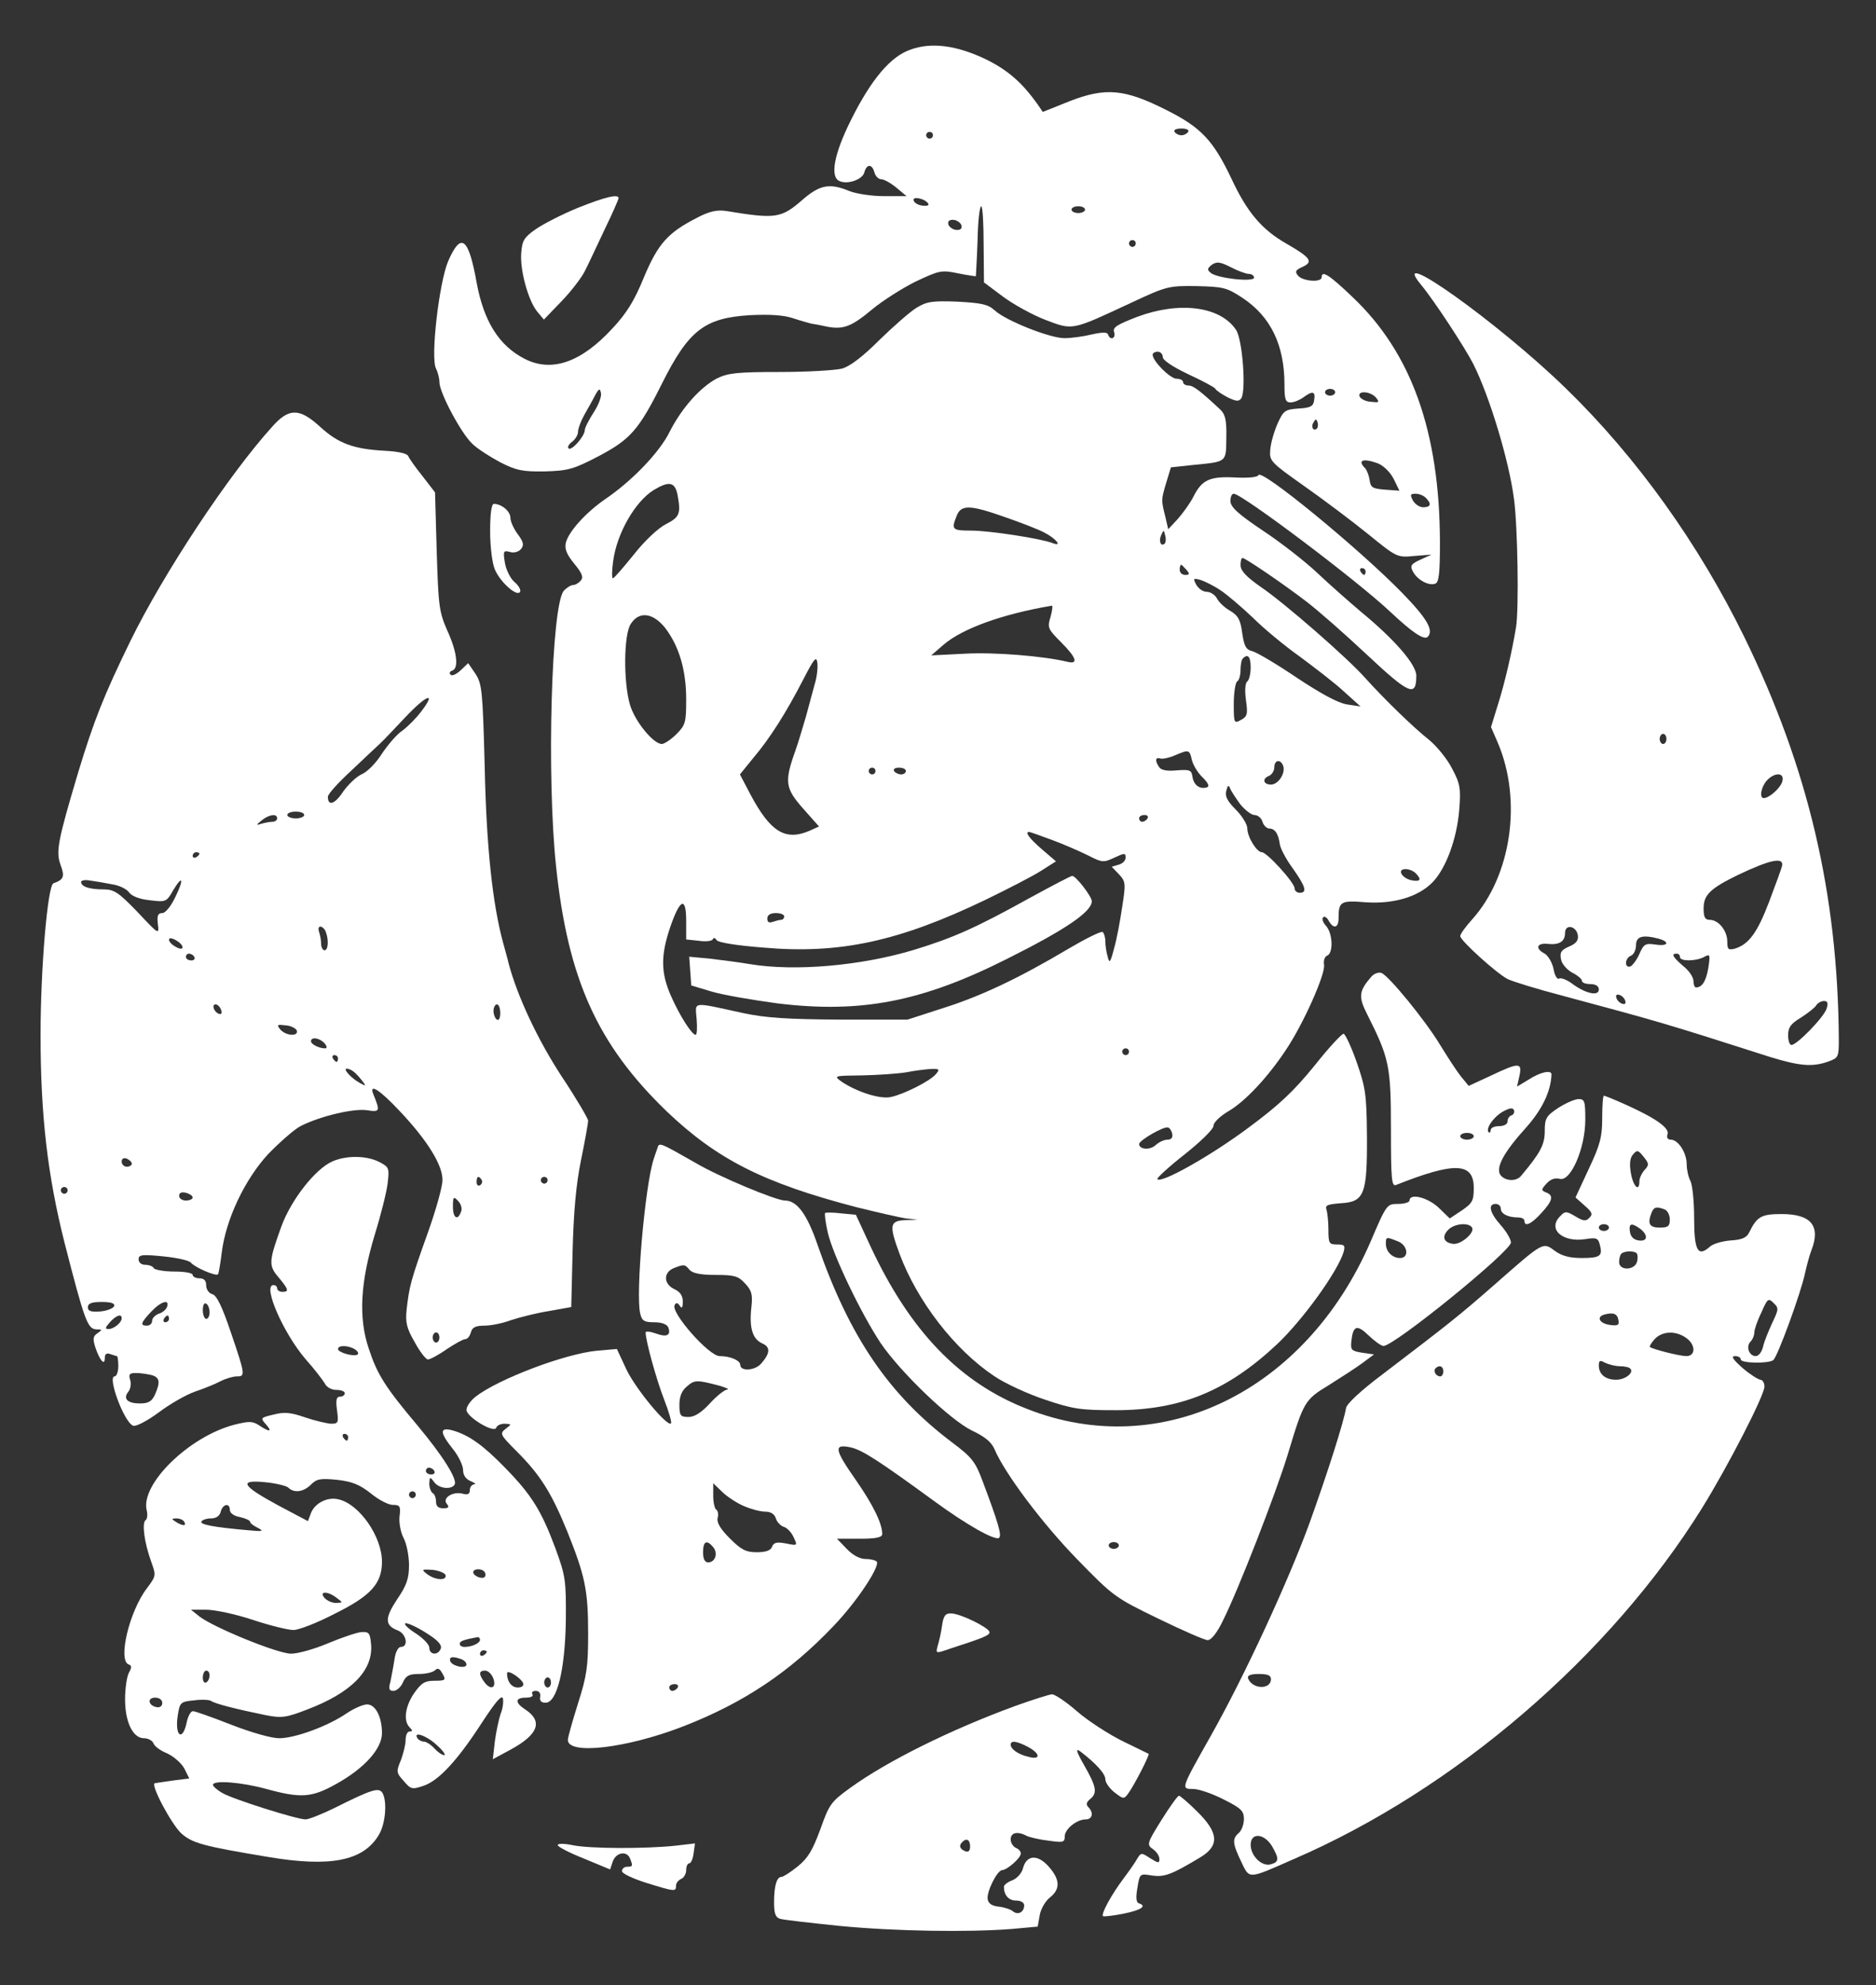 <?xml version="1.0" standalone="no"?>
<!DOCTYPE svg PUBLIC "-//W3C//DTD SVG 20010904//EN"
 "http://www.w3.org/TR/2001/REC-SVG-20010904/DTD/svg10.dtd">
<svg version="1.0" xmlns="http://www.w3.org/2000/svg"
 width="555pt" height="587pt" viewBox="0 0 555 587"
 preserveAspectRatio="xMidYMid meet">

<rect x="0" y="0" width="555" height="587" fill="#333333" stroke="none"/>

<g transform="translate(0,587) scale(0.1,-0.1)"
fill="#fff" stroke="none">
<path d="M2693 5723 c-58 -20 -115 -87 -174 -205 -52 -103 -65 -173 -34 -184
25 -10 67 6 72 26 7 26 23 26 30 0 3 -11 12 -20 20 -20 8 0 28 -11 45 -25 l30
-25 -67 0 c-36 0 -82 7 -102 15 -58 24 -87 19 -138 -25 -64 -56 -80 -58 -226
-34 -27 4 -49 0 -87 -20 -86 -44 -115 -76 -157 -176 -28 -69 -51 -106 -93
-151 -93 -101 -180 -131 -260 -90 -76 39 -121 111 -142 226 -24 133 -46 150
-84 63 -27 -63 -53 -287 -36 -318 5 -10 10 -28 10 -40 0 -31 64 -151 97 -182
15 -15 53 -39 83 -55 47 -24 66 -28 131 -27 69 2 85 6 158 44 95 50 120 77
189 215 79 158 126 195 261 203 59 3 101 0 127 -9 21 -7 46 -14 54 -16 8 -1
30 -5 47 -9 48 -9 72 0 133 51 30 25 88 62 128 82 70 33 77 35 125 25 29 -6
53 -9 54 -9 0 1 3 48 5 104 1 57 6 103 11 103 4 0 7 -51 7 -112 l1 -113 56
-42 c31 -23 87 -54 126 -69 82 -31 76 -32 252 50 107 50 112 51 195 50 79 -2
89 -4 136 -35 83 -55 124 -139 124 -256 0 -44 3 -53 18 -53 10 0 27 7 38 15
27 20 36 18 32 -7 -2 -19 -10 -24 -46 -26 -41 -3 -45 -6 -63 -46 -10 -23 -20
-58 -21 -76 -3 -33 1 -37 100 -107 57 -40 142 -104 189 -142 85 -69 86 -70
137 -65 l51 4 -33 -15 c-28 -13 -31 -18 -22 -35 13 -25 47 -43 66 -36 11 4 14
30 14 123 -1 326 -84 559 -258 724 -69 66 -92 81 -92 59 0 -16 -56 -12 -70 5
-10 12 -7 17 14 26 32 15 24 27 -49 69 -72 41 -116 93 -162 192 -54 113 -89
151 -193 203 -123 62 -179 67 -285 26 l-80 -32 -15 22 c-47 66 -89 102 -154
134 -86 41 -161 51 -223 28z m822 -243 c-3 -5 -12 -10 -20 -10 -8 0 -17 5 -20
10 -4 6 5 10 20 10 15 0 24 -4 20 -10z m-755 -10 c0 -5 -4 -10 -10 -10 -5 0
-10 5 -10 10 0 6 5 10 10 10 6 0 10 -4 10 -10z m-14 -202 c4 -5 -4 -8 -17 -6
-12 1 -24 8 -26 15 -5 14 34 6 43 -9z m464 -18 c0 -5 -9 -10 -20 -10 -11 0
-20 5 -20 10 0 6 9 10 20 10 11 0 20 -4 20 -10z m-366 -45 c3 -10 -1 -15 -13
-15 -10 0 -21 7 -25 15 -3 10 1 15 13 15 10 0 21 -7 25 -15z m516 -55 c0 -5
-4 -10 -10 -10 -5 0 -10 5 -10 10 0 6 5 10 10 10 6 0 10 -4 10 -10z m335 -90
c8 0 15 -5 15 -11 0 -14 -109 -2 -128 14 -11 9 -11 13 3 24 15 10 24 9 56 -7
21 -11 45 -20 54 -20z m-1939 -410 c-14 -22 -26 -45 -26 -52 -1 -19 -39 -62
-48 -54 -4 4 1 13 11 20 9 7 17 20 17 29 0 9 8 31 18 49 10 18 25 44 32 58 12
22 15 23 18 7 2 -10 -8 -36 -22 -57z m2194 60 c0 -5 -7 -10 -15 -10 -8 0 -15
5 -15 10 0 6 7 10 15 10 8 0 15 -4 15 -10z m121 -16 c11 -14 9 -15 -16 -12
-16 1 -30 9 -33 16 -6 18 33 15 49 -4z m-175 -91 c-10 -10 -19 5 -10 18 6 11
8 11 12 0 2 -7 1 -15 -2 -18z m180 -103 c17 -7 36 -25 47 -46 l17 -35 -42 3
c-37 3 -43 6 -46 28 -2 14 -8 29 -13 35 -24 24 -8 31 37 15z m142 -102 c18
-18 15 -28 -8 -28 -10 0 -24 9 -30 20 -9 17 -8 20 8 20 10 0 23 -5 30 -12z"/>
<path d="M1711 5256 c-47 -19 -103 -48 -125 -63 -36 -25 -41 -34 -44 -71 -4
-52 21 -141 47 -173 l20 -24 53 55 c29 30 60 71 69 90 10 19 35 74 58 122 23
47 41 89 41 92 0 13 -39 4 -119 -28z"/>
<path d="M4204 5028 c39 -47 130 -186 155 -235 48 -96 105 -284 120 -398 11
-82 15 -326 6 -380 -11 -68 -33 -164 -53 -227 l-21 -68 20 -46 c73 -171 40
-394 -76 -523 -19 -21 -35 -43 -35 -49 0 -13 106 -109 140 -127 14 -7 88 -30
165 -50 283 -76 301 -81 610 -180 88 -27 126 -31 174 -14 30 11 31 13 31 67
-3 428 -90 800 -279 1187 -135 276 -319 533 -528 736 -198 193 -531 430 -429
307z m726 -1343 c0 -8 -4 -15 -10 -15 -5 0 -10 7 -10 15 0 8 5 15 10 15 6 0
10 -7 10 -15z m343 -125 c-5 -20 -39 -50 -55 -50 -14 0 -8 33 9 52 23 25 53
24 46 -2z m-1 -251 c-2 -8 -19 -55 -38 -105 -35 -92 -60 -126 -101 -139 -20
-5 -23 -3 -23 21 0 32 -26 64 -52 64 -14 0 -18 8 -18 34 0 40 20 59 102 99 95
45 136 54 130 26z m-604 -205 c2 -15 -5 -24 -26 -33 -23 -10 -28 -17 -24 -37
2 -14 17 -31 33 -40 16 -8 29 -19 29 -24 0 -6 11 -10 25 -10 16 0 25 -6 25
-16 0 -21 -40 -12 -80 18 -15 11 -33 18 -38 14 -5 -3 -13 10 -16 29 -4 19 -16
39 -26 45 -29 15 -24 32 8 29 35 -4 52 7 52 32 0 28 34 21 38 -7z m240 -10
c34 -10 26 -23 -11 -17 -29 4 -34 2 -47 -28 -8 -18 -21 -35 -27 -37 -18 -5
-16 25 2 32 8 3 15 17 15 31 0 26 19 32 68 19z m62 -54 c0 -13 46 -13 71 0 18
10 19 8 13 -32 -7 -40 -18 -57 -36 -58 -5 0 -8 9 -8 19 0 11 -13 31 -30 44
-31 27 -37 37 -20 37 6 0 10 -4 10 -10z m-162 -129 c3 -8 -1 -12 -9 -9 -7 2
-15 10 -17 17 -3 8 1 12 9 9 7 -2 15 -10 17 -17z m596 -23 c-7 -25 -88 -108
-104 -108 -6 0 -10 13 -10 29 0 23 8 34 38 52 20 13 41 29 45 36 4 7 15 13 23
13 11 0 13 -6 8 -22z"/>
<path d="M2710 4959 c-19 -12 -68 -55 -109 -95 -49 -49 -86 -77 -110 -84 -20
-5 -103 -10 -184 -10 -126 0 -153 -3 -186 -19 -49 -26 -104 -87 -140 -158 -30
-61 -112 -146 -192 -200 -56 -39 -107 -95 -115 -128 -4 -18 2 -34 25 -62 23
-28 28 -40 19 -50 -6 -7 -16 -13 -23 -13 -6 0 -19 -8 -27 -17 -37 -42 -51
-549 -23 -814 35 -335 123 -528 327 -725 149 -142 286 -212 563 -284 61 -15
126 -30 145 -33 l35 -4 -37 -1 c-46 -2 -48 -15 -17 -99 52 -140 163 -284 280
-362 32 -22 100 -53 151 -70 83 -28 106 -31 208 -31 193 0 331 57 479 196 75
71 178 213 196 272 5 19 3 22 -19 22 -24 0 -26 3 -26 44 0 24 -3 51 -6 60 -4
12 4 15 43 18 69 4 78 26 77 198 -1 123 -4 143 -30 218 -16 46 -34 84 -39 85
-5 1 -44 -41 -86 -94 -61 -75 -104 -116 -196 -184 -110 -82 -257 -165 -269
-152 -3 3 33 36 80 73 48 38 86 75 86 85 0 10 19 28 44 43 50 29 117 101 170
181 52 77 118 226 113 252 -2 13 2 24 9 27 19 7 17 66 -3 88 -9 10 -13 21 -9
25 4 5 12 0 17 -10 14 -25 29 -21 29 7 0 50 6 54 79 48 84 -6 157 16 199 59
40 41 72 129 79 214 5 63 3 77 -21 122 -14 28 -45 66 -68 85 -47 37 -134 122
-189 183 -50 57 -240 223 -310 270 -41 29 -58 46 -59 63 0 12 2 22 6 22 8 0
120 -76 189 -129 33 -25 114 -96 180 -158 125 -117 145 -125 145 -61 0 33 -64
107 -165 190 -33 28 -90 78 -127 113 -36 34 -109 91 -162 126 -73 49 -95 69
-96 87 0 12 4 22 10 22 24 0 367 -258 465 -351 63 -59 98 -83 109 -72 18 19
-2 54 -76 130 -129 132 -418 369 -425 348 -2 -6 -30 -9 -67 -7 -76 4 -100 -6
-125 -56 -10 -20 -32 -50 -47 -67 l-28 -30 -8 35 c-13 52 -13 51 2 102 l14 46
65 7 c102 10 98 7 99 81 1 51 -3 68 -17 82 -61 57 -81 72 -95 72 -9 0 -16 5
-16 10 0 6 -9 10 -19 10 -19 0 -71 52 -71 71 0 5 7 9 15 9 8 0 15 -7 15 -16 0
-9 28 -28 74 -50 41 -19 77 -38 81 -43 3 -6 20 -17 37 -26 25 -12 33 -13 40
-3 15 22 4 173 -15 202 -46 70 -167 86 -293 39 -59 -23 -73 -31 -68 -45 6 -19
-12 -26 -18 -7 -2 7 -17 7 -48 0 -25 -6 -61 -11 -81 -11 -43 0 -174 52 -206
82 -20 18 -38 22 -111 26 -76 3 -91 0 -122 -19z m-706 -550 c11 -58 7 -68 -34
-89 -22 -11 -63 -49 -95 -90 -31 -38 -58 -70 -62 -70 -3 0 -3 23 1 51 11 82
65 176 120 210 45 27 62 24 70 -12z m969 -68 c46 -16 98 -36 115 -45 36 -18
57 -44 26 -32 -32 13 -186 37 -241 37 -56 0 -59 3 -43 43 13 34 38 34 143 -3z
m473 -78 c-11 -11 -19 6 -11 24 8 17 8 17 12 0 3 -10 2 -21 -1 -24z m64 -78
c10 -12 10 -15 -4 -15 -9 0 -16 7 -16 15 0 8 2 15 4 15 2 0 9 -7 16 -15z m530
-5 c0 -5 -2 -10 -4 -10 -3 0 -8 5 -11 10 -3 6 -1 10 4 10 6 0 11 -4 11 -10z
m-430 -55 c19 -12 62 -49 96 -81 33 -33 96 -85 140 -116 43 -32 102 -77 129
-102 l50 -45 -40 6 c-26 4 -76 31 -147 78 -59 40 -118 75 -132 79 -20 5 -25
14 -31 54 -5 39 -12 52 -36 66 -16 9 -34 26 -39 37 -6 10 -19 19 -30 19 -11 0
-24 9 -31 21 -10 19 -9 20 13 14 12 -4 39 -17 58 -30z m-502 -79 c-10 -32 -8
-36 31 -75 46 -46 52 -66 19 -58 -70 17 -216 29 -303 24 l-100 -5 37 32 c55
47 172 90 320 115 3 0 1 -14 -4 -33z m-1140 -33 c41 -54 62 -124 62 -211 0
-68 -2 -76 -29 -103 -16 -16 -36 -29 -43 -29 -25 0 -79 66 -94 115 -20 67 -19
208 2 240 25 39 66 33 102 -12z m442 -167 c-6 -23 -18 -66 -26 -96 -9 -30 -22
-75 -31 -100 -33 -92 -30 -111 23 -171 l47 -53 -29 -13 c-71 -30 -115 -3 -174
108 l-31 59 39 48 c50 59 98 135 148 232 32 62 39 71 42 51 2 -14 -1 -43 -8
-65z m1290 50 c0 -19 -5 -38 -10 -41 -6 -4 -8 -26 -4 -55 6 -42 4 -49 -15 -59
-20 -11 -21 -10 -21 48 0 33 5 63 10 66 6 3 10 19 10 34 0 15 3 31 7 34 15 15
23 5 23 -27z m-174 -273 c4 -16 18 -39 32 -52 16 -16 21 -26 13 -29 -21 -7
-39 6 -43 30 -3 21 -7 23 -47 20 -29 -3 -47 1 -52 10 -13 19 -11 30 4 25 6 -2
26 2 42 9 42 18 44 18 51 -13z m270 -17 c8 -22 -14 -56 -36 -56 -23 0 -27 18
-5 26 8 4 15 15 15 25 0 22 18 25 26 5z m-1206 -16 c0 -5 -4 -10 -10 -10 -5 0
-10 5 -10 10 0 6 5 10 10 10 6 0 10 -4 10 -10z m90 0 c0 -5 -6 -10 -14 -10 -8
0 -18 5 -21 10 -3 6 3 10 14 10 12 0 21 -4 21 -10z m989 -98 c14 -17 33 -32
42 -32 10 0 21 -9 24 -20 3 -11 13 -20 20 -20 17 0 27 -16 31 -45 1 -12 18
-45 38 -72 39 -55 44 -73 21 -73 -8 0 -15 6 -15 13 0 17 -82 107 -97 107 -15
0 -43 45 -43 71 0 11 -15 36 -34 55 -25 25 -33 40 -28 56 4 16 7 18 11 7 3 -8
17 -29 30 -47z m-274 -42 c-3 -5 -10 -10 -16 -10 -5 0 -9 5 -9 10 0 6 7 10 16
10 8 0 12 -4 9 -10z m-282 -64 c35 -13 83 -34 107 -46 41 -21 45 -21 77 -6 30
14 33 14 33 0 0 -9 -9 -18 -21 -21 l-20 -6 21 -22 c20 -21 21 -27 10 -96 -6
-41 -16 -96 -24 -123 -11 -43 -14 -46 -19 -25 -4 13 -7 34 -7 46 0 12 -4 24
-8 27 -5 3 -51 -20 -102 -50 -145 -86 -256 -139 -370 -175 l-105 -34 -200 0
c-155 1 -219 5 -285 19 -157 34 -143 36 -139 -18 2 -25 1 -46 -3 -46 -11 0
-47 56 -73 115 -30 68 -31 119 -2 204 29 84 47 91 47 18 l0 -55 38 -4 c20 -3
39 -1 41 5 2 5 7 4 11 -3 4 -7 60 -16 138 -22 225 -20 401 18 657 141 66 32
140 70 165 86 l44 28 -42 36 c-38 33 -51 51 -37 51 2 0 33 -11 68 -24z m1075
-98 c19 -19 14 -26 -12 -21 -29 6 -44 33 -18 33 10 0 23 -5 30 -12z m-1868
-128 c0 -5 -4 -10 -9 -10 -5 0 -16 -3 -25 -6 -11 -4 -16 -1 -16 10 0 10 9 16
25 16 14 0 25 -4 25 -10z m1020 -400 c0 -5 -4 -10 -10 -10 -5 0 -10 5 -10 10
0 6 5 10 10 10 6 0 10 -4 10 -10z m-571 -66 c-16 -20 -95 -60 -134 -68 -32 -7
-102 16 -146 46 -23 17 -22 17 61 18 47 1 105 5 130 9 25 5 58 9 74 10 25 1
27 -1 15 -15z m699 -177 c2 -11 -3 -17 -14 -17 -10 0 -25 -7 -35 -16 -17 -16
-49 -13 -49 3 0 11 73 53 85 49 6 -1 11 -10 13 -19z"/>
<path d="M3045 3214 c-157 -87 -224 -117 -342 -153 -156 -47 -352 -64 -484
-42 -30 5 -82 12 -117 16 l-63 6 3 -42 3 -43 60 -18 c33 -10 121 -25 195 -35
246 -30 426 4 680 132 172 86 250 139 250 170 0 14 -47 75 -58 75 -4 0 -61
-30 -127 -66z"/>
<path d="M806 4609 c-129 -142 -322 -434 -420 -634 -79 -162 -108 -235 -155
-390 -60 -201 -66 -233 -52 -272 13 -35 10 -44 -21 -55 -17 -7 -38 -250 -38
-448 0 -240 21 -417 71 -615 59 -230 68 -255 94 -256 18 0 18 -1 4 -11 -14 -9
-15 -17 -7 -42 13 -39 28 -56 28 -32 0 12 5 16 16 12 9 -3 18 -6 20 -6 2 0 4
-13 4 -30 0 -16 -5 -30 -11 -30 -22 0 28 -136 55 -146 8 -3 41 14 75 39 33 25
82 53 108 62 27 9 61 23 76 31 16 8 37 14 48 14 25 0 25 4 -18 130 -26 77 -42
110 -55 113 -10 3 -18 14 -18 26 0 14 -6 21 -20 21 -11 0 -20 5 -20 10 0 6
-24 10 -54 10 -30 0 -58 5 -61 10 -3 6 -15 10 -26 10 -11 0 -19 7 -19 16 0 14
10 15 72 9 40 -4 78 -12 83 -19 12 -14 74 -41 80 -34 2 2 7 31 11 64 12 98 68
216 137 291 34 35 77 73 96 83 59 30 158 53 197 47 38 -6 39 -3 19 46 -15 36
18 15 78 -49 82 -87 127 -160 126 -204 0 -19 -20 -91 -45 -160 -49 -137 -53
-153 -61 -222 -4 -39 0 -56 24 -97 15 -28 33 -51 39 -51 6 0 31 13 55 30 24
16 49 30 55 30 7 0 14 9 17 20 4 15 14 20 40 20 19 0 54 7 78 16 24 8 74 21
112 27 l67 12 4 165 c3 115 10 197 25 270 12 58 21 110 21 116 0 6 -35 66 -79
132 -70 107 -130 235 -156 332 -3 14 -11 41 -16 60 -32 116 -50 287 -55 520
-6 228 -8 247 -27 277 l-22 32 -22 -21 c-13 -12 -26 -18 -30 -13 -5 4 -2 10 5
12 20 7 14 56 -15 119 -24 55 -26 72 -31 233 l-5 175 -37 48 c-21 26 -40 53
-42 59 -3 8 -30 14 -69 16 -94 5 -138 22 -191 70 -62 57 -93 57 -142 2z m440
-843 c-14 -19 -39 -44 -55 -56 -17 -11 -44 -43 -62 -70 -17 -27 -44 -54 -60
-60 -15 -7 -39 -30 -54 -51 -24 -37 -45 -44 -45 -15 0 8 31 42 69 77 37 35 75
71 84 79 9 8 43 44 76 79 63 67 94 78 47 17z m-346 -306 c0 -5 -11 -10 -25
-10 -14 0 -25 5 -25 10 0 6 11 10 25 10 14 0 25 -4 25 -10z m-80 -10 c0 -5 -6
-10 -14 -10 -8 0 -23 -3 -33 -6 -16 -5 -16 -4 1 10 22 18 46 21 46 6z m-230
-104 c0 -3 -4 -8 -10 -11 -5 -3 -10 -1 -10 4 0 6 5 11 10 11 6 0 10 -2 10 -4z
m-258 -91 c21 -3 43 -14 50 -24 8 -11 31 -20 61 -23 47 -6 50 -5 69 29 29 48
33 34 6 -21 -13 -27 -29 -46 -38 -46 -13 0 -16 -8 -13 -32 4 -33 3 -32 -60 35
-56 58 -69 67 -100 67 -42 0 -67 8 -67 22 0 5 12 7 28 4 15 -2 44 -7 64 -11z
m632 -141 c9 -24 7 -54 -4 -54 -5 0 -10 9 -10 19 0 11 -3 26 -6 35 -3 9 -2 16
4 16 5 0 13 -7 16 -16z m-424 -45 c0 -6 -7 -6 -20 1 -11 6 -20 15 -20 21 0 6
7 6 20 -1 11 -6 20 -15 20 -21z m35 -29 c3 -5 -1 -10 -9 -10 -9 0 -16 5 -16
10 0 6 4 10 9 10 6 0 13 -4 16 -10z m79 -156 c4 -10 1 -14 -6 -12 -15 5 -23
28 -10 28 5 0 13 -7 16 -16z m826 -10 c0 -14 -4 -23 -10 -19 -5 3 -10 15 -10
26 0 10 5 19 10 19 6 0 10 -12 10 -26z m-602 -51 c6 -19 -33 -16 -49 3 -11 14
-9 15 16 12 16 -1 30 -9 33 -15z m82 -38 c8 -9 8 -15 2 -15 -18 0 -42 12 -42
21 0 14 26 10 40 -6z m40 -45 c0 -5 -2 -10 -4 -10 -3 0 -8 5 -11 10 -3 6 -1
10 4 10 6 0 11 -4 11 -10z m45 -38 c6 -4 17 -16 25 -26 14 -18 14 -19 -6 -8
-24 13 -51 42 -38 42 5 0 14 -4 19 -8z m-655 -273 c0 -5 -7 -9 -15 -9 -8 0
-15 7 -15 15 0 9 6 12 15 9 8 -4 15 -10 15 -15z m1035 -48 c3 -5 1 -12 -5 -16
-5 -3 -10 1 -10 9 0 18 6 21 15 7z m195 -1 c0 -5 -4 -10 -10 -10 -5 0 -10 5
-10 10 0 6 5 10 10 10 6 0 10 -4 10 -10z m-1420 -30 c0 -5 -4 -10 -10 -10 -5
0 -10 5 -10 10 0 6 5 10 10 10 6 0 10 -4 10 -10z m370 -21 c0 -5 -9 -9 -20 -9
-11 0 -20 6 -20 14 0 9 7 12 20 9 11 -3 20 -9 20 -14z m794 -42 c-10 -28 -24
-19 -24 15 0 29 2 31 15 17 9 -9 13 -23 9 -32z m-1026 -279 c-3 -7 -21 -14
-41 -16 -28 -2 -37 1 -37 12 0 12 11 16 41 16 28 0 39 -4 37 -12z m156 -3 c-3
-8 -14 -17 -25 -20 -10 -4 -19 -13 -19 -21 0 -8 -7 -14 -15 -14 -21 0 -19 8
12 41 29 31 56 39 47 14z m126 -16 c0 -10 -4 -19 -10 -19 -5 0 -10 12 -10 26
0 14 4 23 10 19 6 -3 10 -15 10 -26z m-260 -17 c0 -13 -23 -32 -39 -32 -11 0
-10 4 4 20 19 21 35 26 35 12z m140 -2 c0 -5 -5 -10 -11 -10 -5 0 -7 5 -4 10
3 6 8 10 11 10 2 0 4 -4 4 -10z m800 -55 c0 -8 -4 -15 -10 -15 -5 0 -10 7 -10
15 0 8 5 15 10 15 6 0 10 -7 10 -15z m-852 -111 c25 -7 27 -21 10 -59 -9 -19
-19 -25 -44 -25 -37 0 -51 14 -34 35 6 8 9 23 5 35 -5 16 -2 20 17 20 13 0 33
-3 46 -6z"/>
<path d="M1450 4300 c0 -46 6 -95 14 -114 16 -38 68 -84 75 -65 2 6 -6 19 -17
28 -11 9 -24 34 -28 55 -6 36 -5 39 14 34 12 -4 26 0 33 8 10 12 8 21 -9 44
-12 16 -22 38 -22 49 0 19 -26 41 -49 41 -7 0 -11 -30 -11 -80z"/>
<path d="M4057 2982 c-37 -43 -39 -59 -12 -112 65 -129 70 -152 70 -338 0
-149 2 -171 15 -166 174 69 230 67 230 -9 0 -37 -4 -45 -35 -66 l-36 -24 -32
31 c-32 31 -87 45 -87 22 0 -5 -15 -10 -34 -10 -33 0 -34 -1 -81 -111 -192
-444 -620 -652 -1017 -495 -200 78 -346 231 -462 479 l-44 95 -43 4 c-24 3
-46 3 -48 1 -2 -1 1 -28 8 -58 15 -65 96 -235 156 -326 59 -87 207 -229 272
-260 36 -17 56 -33 65 -54 30 -71 140 -218 243 -324 108 -111 113 -115 241
-177 72 -35 138 -64 147 -64 10 0 28 22 45 58 44 87 156 374 192 492 47 156
50 161 121 204 35 22 80 51 99 65 l35 26 -35 5 c-32 5 -35 8 -32 35 5 46 17
49 51 16 18 -17 37 -31 44 -31 32 0 377 280 377 306 0 9 -13 32 -30 51 -33 37
-39 63 -15 63 8 0 15 -6 15 -14 0 -15 21 -26 51 -26 10 0 19 -4 19 -10 0 -19
20 -10 50 23 34 37 37 52 14 61 -15 6 -15 8 1 26 12 13 25 18 40 14 32 -8 75
91 75 175 0 55 -2 61 -20 61 -11 0 -38 -12 -60 -26 -36 -24 -40 -31 -40 -69 0
-40 -13 -64 -70 -132 -14 -17 -45 -16 -60 1 -17 21 7 67 75 142 48 54 73 107
75 157 0 14 -33 7 -67 -15 l-35 -21 7 31 c9 41 -1 41 -85 1 l-65 -30 -23 28
c-12 15 -40 58 -62 94 -45 74 -151 203 -173 212 -9 3 -22 -2 -30 -11z m415
-410 c-7 -2 -12 -10 -12 -18 0 -8 -10 -14 -25 -14 -14 0 -25 -5 -25 -12 0 -6
-3 -9 -6 -6 -10 11 16 47 44 62 19 10 28 11 31 3 2 -6 -1 -13 -7 -15z m-112
-62 c0 -5 -9 -10 -20 -10 -11 0 -20 5 -20 10 0 6 9 10 20 10 11 0 20 -4 20
-10z m-5 -270 c9 -15 -34 -52 -57 -48 -28 4 -33 22 -13 42 18 18 60 22 70 6z
m-221 -40 c31 -11 36 -50 8 -50 -23 0 -42 19 -42 42 0 21 1 21 34 8z m-824
-900 c0 -5 -7 -10 -15 -10 -8 0 -15 5 -15 10 0 6 7 10 15 10 8 0 15 -4 15 -10z"/>
<path d="M4740 2564 c0 -56 -6 -79 -40 -151 l-39 -84 27 -24 c22 -19 25 -26
14 -36 -10 -11 -18 -10 -41 4 -27 16 -31 16 -45 1 -39 -38 6 -79 75 -68 32 5
37 3 42 -17 9 -33 1 -39 -54 -39 -35 0 -58 6 -79 21 -36 27 -33 28 -180 -101
-104 -91 -128 -110 -330 -264 -64 -48 -106 -87 -108 -100 -6 -39 -54 -190
-108 -340 -62 -170 -192 -452 -292 -629 -89 -158 -89 -157 -52 -157 16 0 57
-14 90 -31 52 -26 60 -34 60 -58 0 -16 -7 -34 -15 -41 -20 -17 -19 -31 7 -85
25 -52 18 -53 154 7 478 206 937 601 1209 1038 77 124 185 334 185 360 0 11
-6 20 -12 20 -7 1 -31 16 -53 35 -28 25 -35 35 -22 35 9 0 17 -4 17 -10 0 -11
80 -13 96 -2 12 8 82 199 94 257 5 22 13 53 19 68 28 72 -1 107 -88 107 -60 0
-73 -7 -96 -54 -8 -16 -21 -22 -55 -24 -25 -2 -53 -10 -62 -19 -35 -31 -46
-11 -46 85 0 49 -5 98 -11 110 -6 11 -11 33 -11 49 0 34 -25 73 -47 73 -9 0
-13 6 -10 15 8 18 -32 47 -118 86 -35 16 -67 29 -70 29 -3 0 -5 -30 -5 -66z
m125 -154 c-8 -9 -15 -24 -15 -33 0 -33 -18 -16 -25 23 -5 28 -3 46 6 56 12
14 15 14 31 -6 17 -21 17 -25 3 -40z m59 -116 c9 -3 16 -17 16 -30 0 -20 -5
-24 -30 -24 -30 0 -37 11 -24 44 7 17 14 19 38 10z m-164 -54 c0 -5 -7 -10
-15 -10 -8 0 -15 5 -15 10 0 6 7 10 15 10 8 0 15 -4 15 -10z m93 -4 c24 -19
21 -38 -5 -34 -15 2 -24 11 -26 26 -4 25 5 27 31 8z m-11 -72 c3 -3 4 -14 1
-25 -7 -26 -53 -27 -53 -1 0 10 3 22 7 25 8 8 38 9 45 1z m401 -206 c-11 -24
-24 -55 -27 -70 -4 -16 -13 -28 -22 -28 -19 0 -30 28 -15 43 6 6 11 18 11 27
0 8 9 35 21 59 18 42 21 43 36 28 16 -15 15 -19 -4 -59z m-455 8 c3 -14 -2
-17 -24 -14 -32 4 -43 24 -17 31 27 7 38 2 41 -17z m200 -52 c29 -20 29 -54 1
-54 -20 0 -99 20 -108 27 -2 1 4 12 14 23 22 24 62 26 93 4z m-195 -84 c13 0
27 -3 30 -7 12 -12 -15 -33 -42 -33 -31 0 -51 16 -51 42 0 15 3 17 19 8 11 -5
30 -10 44 -10z m-523 -15 c0 -8 -4 -15 -9 -15 -13 0 -22 16 -14 24 11 11 23 6
23 -9z m-510 -910 c0 -33 -57 -30 -68 3 -2 8 9 12 32 12 26 0 36 -4 36 -15z
m3 -494 c22 -38 21 -47 -4 -54 -26 -7 -59 25 -59 58 0 37 40 34 63 -4z"/>
<path d="M1945 2475 c-3 -8 -8 -23 -11 -32 -26 -79 -54 -401 -40 -457 5 -22
12 -26 42 -26 22 0 37 -6 41 -15 9 -24 -5 -30 -37 -18 -17 6 -30 7 -30 3 0
-25 33 -143 55 -199 14 -36 23 -67 20 -70 -11 -11 -106 104 -132 160 l-28 60
-58 -5 c-96 -9 -293 -84 -360 -136 -15 -12 -27 -29 -27 -39 0 -21 82 -70 88
-53 2 7 13 12 25 12 21 -1 21 -1 3 -15 -18 -14 -17 -17 32 -66 70 -70 103
-122 150 -237 53 -132 62 -174 62 -304 0 -96 -4 -124 -30 -205 -16 -51 -30
-100 -30 -108 0 -45 173 -25 341 40 180 70 316 161 446 298 68 71 136 174 127
189 -3 4 -18 8 -33 8 -17 0 -38 11 -56 30 l-29 30 67 0 c50 0 67 4 67 14 0 31
-27 86 -77 158 -65 93 -68 109 -16 98 35 -8 85 -41 247 -159 94 -69 182 -119
192 -108 8 7 -3 45 -49 167 -21 57 -32 71 -88 113 -188 141 -305 312 -400 585
-31 91 -61 132 -97 132 -26 0 -194 70 -262 110 -109 62 -110 63 -115 45z m95
-360 c9 -10 32 -15 77 -15 55 0 67 -3 87 -25 20 -21 23 -33 19 -70 -7 -60 3
-94 31 -107 26 -11 25 -29 -2 -60 -18 -21 -62 -24 -62 -4 0 13 -29 26 -61 26
-32 0 -146 130 -133 151 4 8 9 7 15 -2 6 -10 9 -6 9 12 0 18 -8 29 -25 37 -32
15 -33 49 -2 62 31 12 33 12 47 -5z m90 -343 c19 -6 29 -10 21 -11 -8 -1 -31
-19 -51 -41 -25 -27 -45 -40 -63 -40 -24 0 -27 4 -27 36 0 25 7 42 23 55 22
19 29 19 97 1z m72 -356 c21 -9 48 -16 62 -16 16 0 27 -7 31 -19 3 -11 14 -23
24 -26 10 -3 23 -17 29 -31 12 -25 11 -25 -23 -18 -27 5 -36 3 -41 -10 -4 -11
-19 -16 -45 -16 -32 0 -46 7 -80 41 -28 28 -39 47 -36 60 3 10 1 22 -4 25 -5
3 -9 22 -9 41 l0 37 28 -27 c15 -14 44 -33 64 -41z m-92 -121 c15 -18 6 -45
-15 -45 -10 0 -15 10 -15 30 0 33 11 38 30 15z m-105 -415 c-3 -5 -10 -10 -16
-10 -5 0 -9 5 -9 10 0 6 7 10 16 10 8 0 12 -4 9 -10z"/>
<path d="M984 2436 c-51 -22 -122 -113 -151 -191 -38 -105 -39 -117 -9 -152
30 -36 32 -43 11 -43 -8 0 -15 5 -15 10 0 6 -5 10 -11 10 -33 0 29 -142 95
-219 26 -29 51 -62 57 -72 5 -11 20 -19 34 -19 14 0 25 -4 25 -10 0 -5 -6 -10
-14 -10 -11 0 -13 -10 -9 -40 5 -37 4 -40 -18 -40 -13 1 -48 9 -77 19 -43 15
-62 16 -93 8 -38 -9 -39 -10 -23 -28 21 -23 12 -25 -19 -4 -20 13 -30 13 -74
2 -134 -35 -278 -176 -259 -253 3 -12 2 -25 -3 -29 -12 -7 -4 -67 16 -122 15
-42 15 -43 -12 -79 -53 -69 -87 -215 -54 -226 9 -3 9 -9 0 -25 -6 -12 -11 -47
-11 -78 0 -67 23 -115 56 -115 12 0 25 -7 28 -15 3 -9 21 -22 41 -30 19 -9 41
-28 50 -44 l15 -30 -48 -6 c-26 -4 -50 -7 -54 -8 -14 -3 49 -121 78 -148 32
-29 64 -38 257 -70 184 -31 281 -12 327 64 21 33 26 102 11 126 -11 16 -31 10
-143 -46 -37 -18 -75 -33 -84 -33 -26 0 -216 60 -246 78 -16 9 -28 20 -28 24
0 15 85 8 158 -12 102 -28 134 -26 207 15 83 46 135 104 135 150 0 48 -19 85
-44 85 -12 0 -39 -12 -60 -26 -55 -38 -153 -74 -200 -74 -23 0 -83 17 -142 40
-56 22 -107 40 -113 40 -7 0 -14 -14 -18 -30 -12 -62 -37 -45 -27 18 6 38 8
40 48 44 22 3 46 2 51 -2 11 -8 74 -24 162 -42 47 -9 60 -7 122 17 129 49 194
114 189 190 -3 36 -6 40 -28 39 -14 -1 -58 -16 -99 -33 -40 -17 -89 -31 -110
-31 -39 0 -228 77 -271 110 l-25 20 45 0 c25 0 87 -13 138 -30 51 -17 105 -30
120 -30 16 0 70 21 122 48 107 53 140 89 140 154 0 74 -66 169 -127 184 -33 9
-71 -10 -83 -40 l-9 -24 -87 46 c-109 59 -120 77 -39 69 32 -3 63 -11 68 -16
17 -17 45 -13 67 9 17 17 28 19 78 14 44 -5 66 -14 99 -40 23 -19 52 -34 65
-34 21 0 24 -4 20 -34 -2 -18 3 -47 12 -64 9 -17 16 -53 16 -80 0 -40 -7 -60
-35 -101 -37 -56 -37 -77 1 -92 26 -9 34 -49 10 -49 -8 0 -16 -15 -19 -37 -3
-21 -9 -50 -12 -66 -6 -21 -4 -27 9 -27 9 0 22 11 28 25 9 20 18 25 48 25 20
0 41 5 47 11 8 8 14 5 22 -10 11 -19 9 -21 -23 -21 -29 0 -39 -6 -61 -37 -27
-40 -32 -82 -13 -101 9 -9 9 -12 0 -12 -7 0 -12 -11 -12 -25 0 -14 -7 -41 -14
-60 -14 -33 -14 -37 8 -61 21 -25 25 -26 58 -15 46 15 102 76 175 189 40 61
58 82 61 69 2 -10 -1 -31 -7 -45 -5 -15 -13 -51 -17 -81 l-6 -53 52 28 c83 45
97 84 44 119 -31 20 -31 35 2 35 14 0 23 4 19 10 -3 6 1 10 10 10 10 0 15 -7
13 -18 -2 -11 3 -17 16 -17 34 0 58 98 60 245 1 117 -1 130 -31 212 -41 110
-70 157 -147 236 -66 68 -108 98 -156 112 -40 11 -40 -5 0 -55 17 -21 30 -49
30 -62 0 -15 8 -27 23 -33 12 -5 16 -9 10 -9 -7 -1 -13 -8 -13 -17 0 -12 -6
-15 -21 -11 -29 8 -62 -13 -47 -30 8 -10 5 -13 -11 -13 -14 0 -21 6 -21 19 0
11 -4 23 -10 26 -5 3 -10 16 -10 28 1 20 2 21 14 5 14 -20 51 -24 61 -8 9 15
-34 84 -110 175 -96 114 -119 151 -144 227 -31 92 -25 196 18 338 18 58 35
126 38 152 5 44 4 47 -25 62 -37 19 -96 20 -138 2z m66 -556 c8 -5 12 -12 8
-15 -8 -8 -58 5 -58 16 0 12 31 11 50 -1z m-20 -260 c0 -5 -2 -10 -4 -10 -3 0
-8 5 -11 10 -3 6 -1 10 4 10 6 0 11 -4 11 -10z m255 -100 c3 -5 -1 -10 -9 -10
-9 0 -16 5 -16 10 0 6 4 10 9 10 6 0 13 -4 16 -10z m-55 -70 c0 -5 -4 -10 -10
-10 -5 0 -10 5 -10 10 0 6 5 10 10 10 6 0 10 -4 10 -10z m-550 -45 c0 -9 12
-18 30 -21 17 -4 30 -10 30 -14 0 -4 10 -12 23 -18 19 -10 14 -11 -28 -7 -103
9 -145 17 -139 26 3 5 16 9 28 9 15 0 26 7 29 20 6 23 27 27 27 5z m-135 -35
c8 -13 -5 -13 -25 0 -13 8 -13 10 2 10 9 0 20 -4 23 -10z m773 -157 c5 -18
-30 -16 -54 2 -18 14 -17 15 15 13 19 -2 36 -9 39 -15z m116 8 c3 -4 3 -11 0
-14 -8 -8 -34 3 -34 14 0 11 27 12 34 0z m-438 -76 c19 -14 19 -14 -2 -15 -12
0 -27 7 -34 15 -17 20 9 21 36 0z m267 -105 c32 -20 45 -34 41 -45 -8 -21 -34
-19 -34 3 0 9 -19 29 -43 44 -23 15 -35 28 -26 28 8 0 36 -13 62 -30z m157
-19 c0 -10 -24 -21 -46 -21 -8 0 -14 4 -14 9 0 8 10 12 53 20 4 0 7 -3 7 -8z
m20 -35 c0 -3 -4 -8 -10 -11 -5 -3 -10 -1 -10 4 0 6 5 11 10 11 6 0 10 -2 10
-4z m-76 -22 c9 -3 16 -10 16 -16 0 -14 -43 -5 -48 10 -4 13 7 15 32 6z m-744
-48 c0 -8 -4 -18 -10 -21 -5 -3 -10 3 -10 14 0 12 5 21 10 21 6 0 10 -6 10
-14z m839 -8 c11 -29 -7 -38 -26 -12 -17 23 -17 34 2 34 9 0 19 -10 24 -22z
m89 -16 c2 -7 -5 -12 -16 -12 -19 0 -32 18 -32 42 0 13 42 -14 48 -30z m82 3
c0 -8 -4 -15 -10 -15 -5 0 -10 7 -10 15 0 8 5 15 10 15 6 0 10 -7 10 -15z
m-1150 -61 c0 -9 -7 -14 -17 -12 -25 5 -28 28 -4 28 12 0 21 -6 21 -16z m812
-124 c18 -16 28 -30 22 -30 -6 0 -19 9 -29 20 -10 11 -24 20 -31 20 -7 0 -16
5 -19 10 -14 22 27 8 57 -20z"/>
<path d="M2787 1063 c-3 -21 -9 -48 -13 -60 -6 -23 -6 -23 37 -8 102 33 119
40 116 50 -5 14 -87 54 -113 54 -17 1 -23 -7 -27 -36z"/>
<path d="M3005 826 c-194 -71 -381 -164 -490 -243 -57 -41 -62 -49 -88 -122
-23 -62 -36 -85 -67 -110 -21 -17 -43 -31 -48 -31 -14 0 -22 -26 -22 -75 0
-33 4 -45 18 -49 9 -3 89 -12 176 -21 167 -16 381 -19 509 -9 l77 7 6 34 c3
18 17 42 30 52 32 25 30 54 -4 92 -33 37 -66 34 -76 -7 -4 -14 -18 -29 -31
-34 -14 -5 -25 -14 -25 -19 0 -25 14 -41 36 -41 14 0 24 -6 24 -14 0 -20 -18
-30 -33 -18 -7 6 -25 12 -42 14 -20 2 -31 9 -33 22 -4 21 28 86 43 86 15 1 55
36 55 49 0 7 -7 14 -15 17 -8 4 -15 15 -15 25 0 20 20 25 48 10 9 -4 38 -11
65 -14 42 -6 47 -5 47 13 0 21 35 50 62 50 20 0 24 20 8 36 -8 8 -6 15 5 24
22 18 19 36 -17 99 -24 42 -27 53 -12 42 46 -35 74 -66 74 -82 0 -10 12 -27
27 -39 26 -20 28 -21 41 -3 17 23 64 114 60 117 -2 1 -37 18 -78 38 -42 21
-102 60 -133 87 -32 28 -66 51 -75 51 -9 -1 -57 -16 -107 -34z m35 -121 c38
-20 40 -40 3 -30 -31 7 -53 23 -53 36 0 13 17 11 50 -6z m-170 -295 c0 -13 -5
-18 -15 -14 -16 7 -19 17 -8 27 12 13 23 7 23 -13z"/>
<path d="M3436 488 c-43 -69 -44 -73 -25 -86 10 -7 19 -20 19 -29 0 -13 -3
-13 -27 2 -26 17 -27 17 -38 0 -5 -10 -24 -37 -42 -61 -36 -48 -66 -104 -60
-110 2 -2 29 1 60 7 54 11 71 23 46 31 -8 3 -9 18 -4 46 7 42 7 42 43 36 37
-5 57 2 145 55 55 34 52 72 -11 134 -26 26 -51 47 -54 47 -4 0 -27 -32 -52
-72z"/>
<path d="M1650 414 c0 -5 35 -23 78 -40 l77 -32 8 24 c10 27 42 32 51 8 9 -22
8 -24 -9 -24 -8 0 -15 -6 -15 -13 0 -7 32 -22 73 -35 84 -26 87 -26 87 -8 0 8
7 16 15 20 8 3 15 15 15 26 0 11 4 20 9 20 5 0 11 13 13 30 l4 29 -60 -7 c-86
-9 -253 -9 -303 2 -25 5 -43 5 -43 0z"/>
</g>
</svg>

